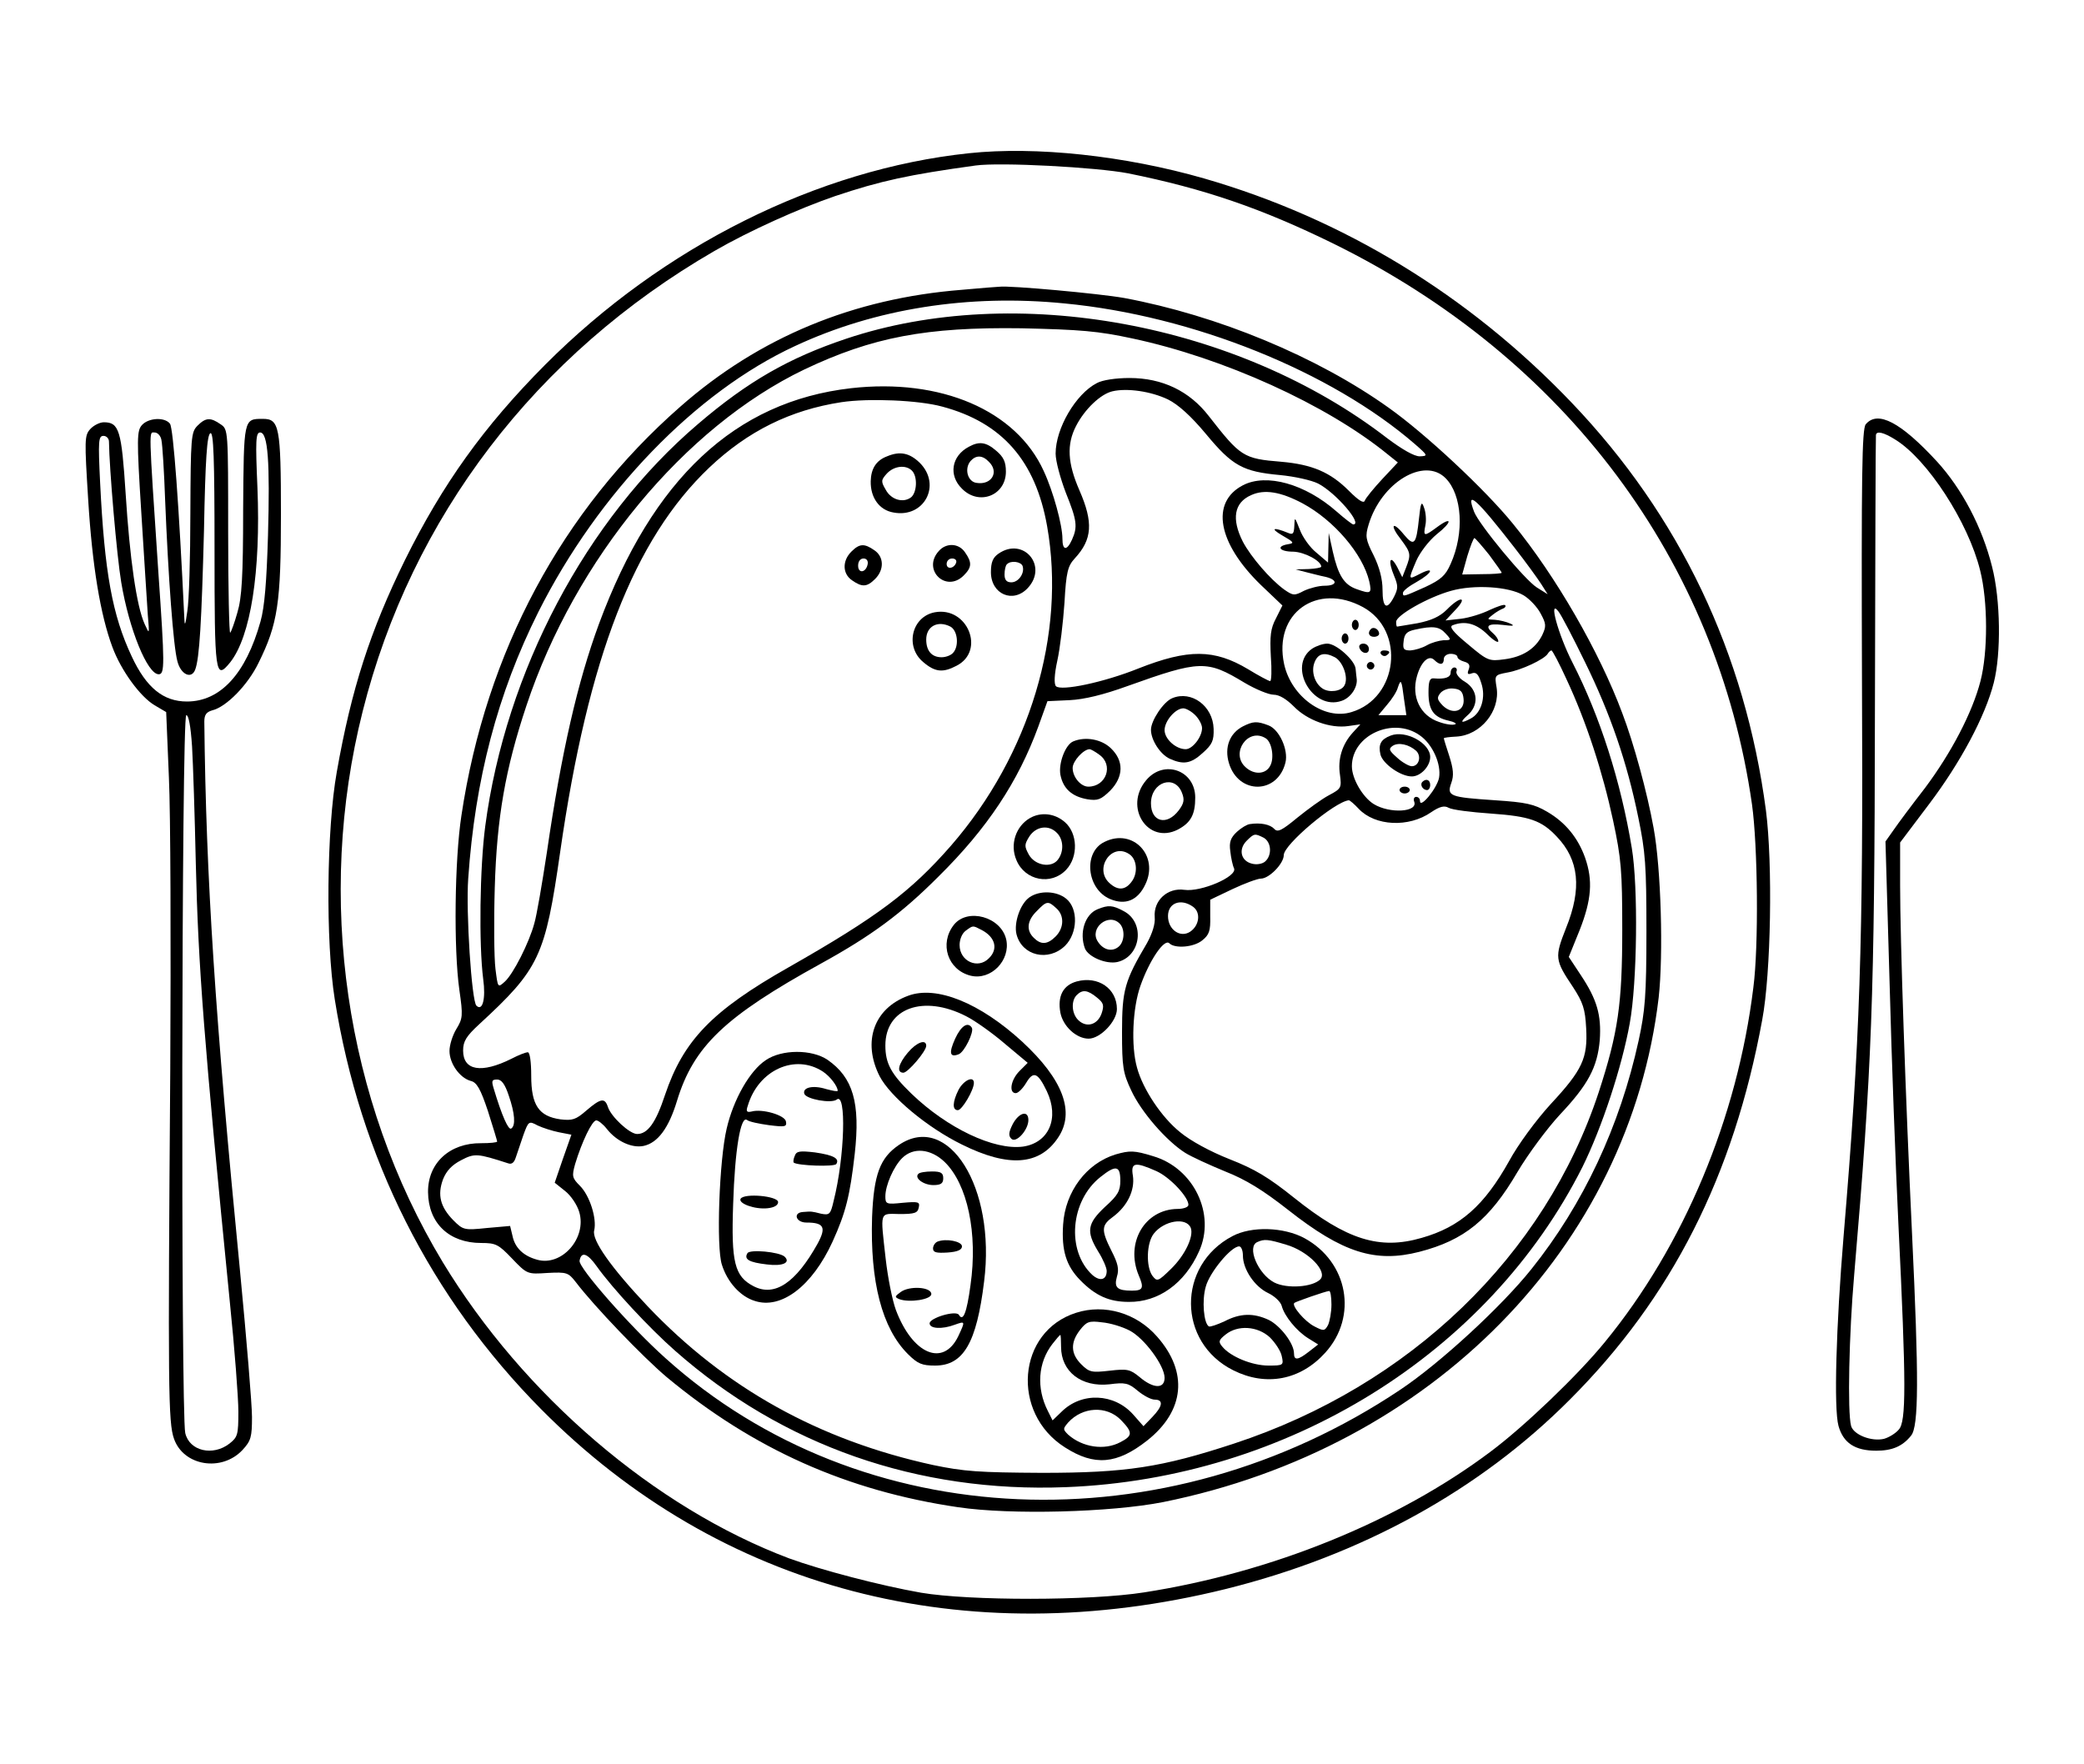 <?xml version="1.0" standalone="no"?>
<!DOCTYPE svg PUBLIC "-//W3C//DTD SVG 20010904//EN"
 "http://www.w3.org/TR/2001/REC-SVG-20010904/DTD/svg10.dtd">
<svg version="1.0" xmlns="http://www.w3.org/2000/svg"
 width="612pt" height="518pt" viewBox="0 0 612 518"
 preserveAspectRatio="xMidYMid meet">

<g transform="translate(0,518) scale(0.1,-0.1)"
fill="#000000" stroke="none">
<path d="M2845 4730 c-444 -47 -898 -274 -1244 -621 -180 -181 -301 -350 -412
-574 -102 -208 -157 -378 -200 -622 -30 -168 -33 -498 -6 -667 74 -466 281
-876 607 -1205 525 -529 1242 -717 2010 -527 398 99 744 289 1010 556 299 299
481 657 565 1115 26 138 31 459 11 615 -61 462 -253 865 -571 1198 -301 315
-670 540 -1079 658 -233 67 -494 95 -691 74z m468 -59 c223 -45 392 -103 602
-206 683 -336 1128 -932 1230 -1647 17 -121 20 -416 4 -538 -47 -383 -204
-758 -436 -1041 -79 -97 -238 -249 -336 -322 -273 -205 -644 -355 -1017 -413
-158 -25 -513 -25 -655 -1 -120 21 -295 67 -388 101 -395 149 -780 479 -1017
870 -287 476 -373 1069 -235 1617 143 570 509 1049 1033 1352 102 59 249 125
354 161 134 45 217 63 413 90 72 10 354 -5 448 -23z"/>
<path d="M2825 4329 c-318 -25 -595 -139 -827 -343 -348 -305 -571 -720 -643
-1201 -20 -130 -23 -392 -6 -512 11 -76 10 -84 -9 -115 -11 -18 -20 -47 -20
-64 0 -37 30 -79 62 -88 18 -4 29 -23 51 -89 15 -47 27 -87 27 -89 0 -3 -21
-5 -47 -5 -93 1 -157 -59 -156 -144 1 -91 62 -149 156 -149 43 0 51 -4 91 -46
44 -46 45 -46 104 -42 57 3 61 1 83 -27 54 -71 197 -220 267 -279 254 -211
529 -334 856 -382 155 -23 448 -15 601 15 790 159 1370 750 1456 1482 14 126
7 379 -15 498 -19 105 -58 248 -92 337 -67 180 -195 402 -321 556 -82 101
-257 264 -364 340 -211 151 -504 272 -778 323 -73 13 -336 37 -366 33 -5 0
-55 -4 -110 -9z m301 -40 c377 -36 783 -200 1029 -413 39 -34 39 -35 14 -36
-16 0 -51 20 -95 53 -438 338 -1093 459 -1590 292 -167 -56 -288 -125 -434
-250 -329 -280 -565 -727 -625 -1181 -16 -121 -19 -348 -6 -449 8 -58 -2 -96
-20 -78 -14 14 -31 275 -24 373 20 291 86 543 206 783 176 350 462 646 754
781 236 110 510 153 791 125z m200 -103 c267 -57 570 -194 749 -340 l30 -24
-46 -49 c-25 -27 -48 -55 -51 -63 -3 -9 -17 -1 -47 29 -54 54 -107 77 -198 85
-112 9 -120 15 -213 134 -57 74 -137 112 -233 112 -40 0 -80 -6 -96 -15 -62
-32 -121 -133 -121 -207 0 -22 14 -73 30 -115 33 -82 35 -100 18 -138 -15 -33
-28 -32 -28 3 0 40 -27 139 -55 199 -81 178 -302 273 -566 243 -340 -39 -582
-265 -740 -692 -63 -171 -110 -376 -153 -671 -14 -92 -30 -186 -37 -209 -15
-56 -62 -149 -87 -171 -20 -18 -20 -18 -27 38 -4 32 -5 139 -2 239 6 205 31
348 93 534 143 430 464 818 816 987 200 95 358 125 638 121 173 -4 224 -8 326
-30z m104 -179 c30 -15 67 -48 112 -102 77 -93 108 -110 217 -120 42 -4 92
-15 112 -25 52 -27 132 -120 103 -120 -3 0 -25 17 -49 38 -92 81 -206 113
-275 77 -96 -50 -74 -170 53 -293 l63 -60 -19 -38 c-16 -30 -18 -52 -15 -111
3 -40 2 -73 -2 -73 -4 0 -34 16 -65 35 -99 59 -175 60 -322 2 -102 -41 -227
-67 -242 -52 -6 6 -5 34 4 75 8 36 17 112 21 170 5 91 10 108 30 130 52 56 55
106 14 200 -35 80 -38 135 -10 189 25 49 72 94 107 102 43 10 113 0 163 -24z
m-663 -21 c176 -47 274 -159 308 -351 56 -317 -51 -672 -282 -938 -118 -135
-216 -209 -478 -358 -224 -127 -308 -214 -362 -374 -27 -82 -51 -115 -82 -115
-22 0 -77 51 -86 80 -9 27 -21 25 -63 -11 -31 -27 -41 -30 -76 -26 -64 9 -86
42 -86 128 0 41 -4 69 -10 69 -6 0 -27 -8 -48 -19 -88 -44 -142 -35 -142 24 0
27 9 42 47 77 177 163 194 199 238 506 82 572 217 919 438 1129 113 107 238
169 388 192 80 12 227 6 296 -13z m1478 -210 c49 -49 56 -161 15 -252 -15 -34
-28 -46 -75 -68 -65 -29 -65 -29 -65 -17 0 6 18 20 40 32 46 26 55 47 10 24
-35 -18 -35 -19 -11 38 11 25 37 59 60 78 46 36 47 55 1 21 -38 -28 -41 -28
-34 6 3 15 1 38 -4 51 -7 21 -10 16 -15 -32 -8 -76 -14 -83 -44 -47 -34 42
-43 29 -9 -14 29 -39 30 -44 15 -83 l-11 -28 -15 30 c-21 39 -28 19 -9 -26 12
-29 12 -37 0 -61 -21 -41 -34 -34 -34 20 0 32 -9 66 -26 101 -24 47 -25 57
-15 90 37 124 163 200 226 137z m-420 -74 c93 -50 177 -149 196 -229 8 -36 5
-38 -37 -23 -37 13 -54 40 -70 110 l-12 55 -1 -43 -1 -44 -34 29 c-19 15 -41
46 -49 68 -15 38 -15 38 -16 11 -1 -23 -4 -27 -18 -21 -44 18 -54 14 -18 -7
35 -20 37 -23 18 -26 -37 -6 -26 -22 15 -22 33 -1 82 -27 82 -44 0 -3 -17 -6
-37 -7 l-38 -1 30 -8 c17 -4 42 -11 58 -14 37 -9 34 -26 -3 -26 -17 0 -44 -7
-61 -15 -28 -15 -32 -14 -58 4 -41 30 -97 95 -121 140 -34 67 -26 115 24 137
39 18 87 10 151 -24z m624 -132 c32 -41 66 -88 77 -105 l19 -30 -32 20 c-36
23 -169 184 -184 222 -26 68 6 40 120 -107z m-76 -19 c20 -27 37 -51 37 -53 0
-2 -26 -4 -58 -4 l-58 -1 15 54 c9 29 18 53 21 53 3 -1 22 -23 43 -49z m101
-119 c17 -10 40 -34 50 -53 17 -31 17 -38 5 -64 -20 -40 -57 -64 -111 -71 -45
-6 -49 -5 -107 44 -45 37 -56 52 -45 56 36 14 69 5 101 -26 18 -18 33 -27 33
-21 0 6 -7 16 -15 23 -26 22 -16 30 28 25 31 -4 37 -3 22 4 -11 5 -31 10 -45
11 -24 1 -24 1 -6 15 10 8 24 16 30 18 6 2 9 7 6 10 -3 3 -23 -4 -45 -14 -22
-11 -60 -23 -85 -26 l-45 -5 29 31 c38 40 14 41 -25 1 -21 -21 -46 -32 -86
-40 -31 -5 -58 -10 -60 -10 -2 0 -3 6 -3 14 0 19 93 72 161 91 67 19 169 13
213 -13z m-471 -35 c125 -69 103 -267 -34 -308 -80 -25 -177 45 -198 141 -32
149 96 241 232 167z m652 -162 c74 -151 123 -293 156 -455 21 -101 24 -141 24
-335 0 -189 -4 -234 -23 -321 -55 -251 -162 -480 -315 -671 -87 -109 -268
-276 -385 -354 -692 -463 -1583 -425 -2158 93 -103 92 -256 266 -252 286 5 28
23 22 50 -16 47 -66 155 -182 230 -248 316 -279 713 -418 1148 -401 650 25
1241 392 1517 940 57 115 116 294 139 422 22 120 25 401 6 515 -32 194 -93
386 -174 544 -42 82 -72 191 -41 150 8 -10 43 -77 78 -149z m-410 85 c18 -19
17 -20 -6 -20 -13 -1 -35 -7 -49 -15 -14 -8 -35 -14 -48 -15 -20 0 -23 4 -20
27 2 22 10 29 33 34 54 12 72 9 90 -11z m355 -134 c59 -126 107 -275 137 -415
24 -112 27 -148 27 -321 0 -218 -12 -302 -69 -477 -158 -480 -554 -862 -1071
-1032 -213 -70 -317 -86 -564 -86 -186 1 -229 4 -320 23 -335 73 -610 226
-838 466 -107 113 -165 195 -157 223 8 35 -13 102 -42 131 -23 23 -24 28 -14
64 20 66 50 128 62 128 6 0 20 -11 31 -25 29 -37 74 -57 108 -50 42 9 74 53
98 132 49 161 141 248 422 403 149 82 237 147 345 255 145 143 235 280 294
441 l27 75 65 3 c43 2 100 16 169 41 215 77 234 77 345 10 32 -19 71 -35 85
-35 17 0 38 -13 60 -35 39 -40 107 -65 160 -57 l35 5 -22 -24 c-32 -35 -45
-79 -38 -124 5 -38 4 -41 -32 -60 -21 -11 -62 -41 -93 -66 -46 -38 -58 -44
-68 -33 -12 13 -40 19 -72 14 -8 -1 -25 -11 -38 -23 -18 -17 -23 -30 -19 -57
2 -19 7 -42 11 -50 10 -24 -97 -70 -146 -63 -49 7 -91 -31 -87 -80 2 -20 -7
-48 -23 -77 -65 -110 -73 -137 -73 -260 0 -104 3 -121 27 -172 29 -63 103
-148 158 -183 19 -12 72 -36 118 -55 61 -24 111 -55 185 -113 160 -126 256
-156 385 -123 132 34 206 94 288 234 32 54 88 129 125 169 83 88 110 139 117
219 5 73 -8 119 -56 191 l-35 53 32 79 c35 89 39 146 16 212 -21 59 -58 104
-111 135 -39 23 -63 28 -153 34 -134 9 -143 12 -129 51 8 22 6 41 -6 79 -9 27
-16 50 -16 52 0 2 17 4 37 5 71 4 129 75 118 144 -6 36 -6 37 31 44 42 7 109
39 119 55 3 5 8 10 11 10 3 0 23 -38 44 -84z m-320 65 c0 -5 9 -11 20 -14 14
-4 18 -10 13 -23 -5 -13 -3 -16 10 -11 12 4 19 -3 27 -29 14 -41 0 -88 -31
-104 -28 -15 -33 -12 -11 8 36 30 33 76 -6 100 -16 9 -27 23 -25 30 3 6 0 12
-6 12 -6 0 -11 -7 -11 -15 0 -14 -16 -20 -50 -17 -12 1 -15 -10 -15 -42 0 -51
15 -72 58 -82 18 -4 26 -9 20 -11 -7 -3 -28 0 -47 7 -55 18 -82 74 -65 134 12
43 35 64 51 48 16 -16 28 -15 28 3 0 8 9 15 20 15 11 0 20 -4 20 -9z m-157
-123 l7 -48 -41 0 -41 0 25 30 c14 16 29 39 32 51 9 27 11 23 18 -33z m175 0
c4 -37 -32 -48 -61 -20 -17 18 -18 23 -7 37 8 9 24 15 39 13 20 -2 27 -9 29
-30z m-129 -107 c38 -26 64 -85 57 -125 -6 -31 -56 -92 -56 -68 0 7 -5 12 -11
12 -6 0 -9 -6 -6 -14 12 -31 -72 -36 -119 -7 -32 20 -64 74 -64 111 0 91 121
146 199 91z m-179 -216 c48 -51 147 -56 213 -10 25 17 39 20 51 13 10 -6 66
-13 124 -17 114 -8 149 -20 194 -68 65 -68 74 -152 27 -268 -34 -86 -33 -94
20 -173 30 -46 36 -65 39 -121 5 -88 -11 -123 -104 -223 -43 -47 -96 -119
-122 -167 -73 -131 -144 -194 -257 -226 -124 -36 -220 -6 -375 118 -75 60
-115 84 -189 113 -56 22 -115 54 -145 79 -55 44 -110 127 -127 190 -18 64 -13
175 10 240 26 74 70 140 85 125 16 -16 72 -12 97 9 20 16 24 28 23 69 l0 50
65 31 c36 17 74 31 84 31 24 0 67 44 67 69 0 31 150 157 191 161 3 0 16 -11
29 -25z m-279 -85 c23 -13 25 -52 4 -70 -8 -7 -25 -10 -39 -6 -32 8 -40 42
-15 67 22 22 24 22 50 9z m-207 -203 c23 -17 18 -55 -9 -73 -29 -19 -65 6 -65
46 0 39 38 53 74 27z m-2010 -554 c18 -52 21 -89 7 -97 -8 -5 -27 37 -51 117
-7 23 -6 27 10 27 13 0 23 -14 34 -47z m148 -108 l36 -7 -25 -71 -24 -70 30
-24 c17 -13 36 -41 42 -62 23 -77 -52 -161 -124 -140 -40 11 -65 35 -72 70
l-7 29 -68 -6 c-67 -7 -70 -6 -99 23 -38 39 -47 74 -30 120 10 25 26 42 53 56
40 21 48 20 138 -9 11 -4 18 2 23 18 4 12 14 42 22 65 15 41 16 42 42 28 15
-7 43 -16 63 -20z"/>
<path d="M2845 3868 c-51 -27 -60 -84 -20 -123 50 -51 129 -20 129 50 0 29 -7
43 -28 61 -30 26 -50 29 -81 12z m59 -44 c31 -30 8 -69 -36 -62 -26 3 -37 41
-18 64 16 18 35 18 54 -2z"/>
<path d="M2605 3840 c-32 -12 -47 -36 -48 -73 -1 -48 25 -85 67 -92 90 -17
142 81 77 146 -30 29 -58 35 -96 19z m73 -42 c17 -17 15 -63 -2 -78 -23 -18
-59 -8 -75 22 -14 24 -14 28 3 47 21 23 56 27 74 9z"/>
<path d="M2500 3560 c-27 -27 -26 -65 2 -84 30 -21 44 -20 68 4 27 27 26 65
-2 84 -30 21 -44 20 -68 -4z m48 -37 c-5 -25 -28 -28 -28 -4 0 12 6 21 16 21
9 0 14 -7 12 -17z"/>
<path d="M2757 3562 c-50 -55 21 -124 73 -72 24 24 25 38 4 68 -18 27 -55 29
-77 4z m51 -34 c-6 -18 -28 -21 -28 -4 0 9 7 16 16 16 9 0 14 -5 12 -12z"/>
<path d="M2932 3554 c-16 -11 -22 -25 -22 -54 0 -65 65 -93 108 -47 61 65 -13
152 -86 101z m71 -36 c7 -21 -12 -48 -33 -48 -14 0 -20 7 -20 23 0 13 3 27 7
30 11 12 41 8 46 -5z"/>
<path d="M2745 3382 c-68 -13 -88 -101 -34 -146 35 -30 58 -32 98 -11 86 44
32 175 -64 157z m46 -42 c22 -12 26 -59 7 -78 -7 -7 -21 -12 -33 -12 -29 0
-45 19 -45 52 0 39 34 57 71 38z"/>
<path d="M3970 3345 c0 -8 5 -15 10 -15 6 0 10 7 10 15 0 8 -4 15 -10 15 -5 0
-10 -7 -10 -15z"/>
<path d="M4026 3333 c-11 -11 -6 -23 9 -23 8 0 15 4 15 9 0 13 -16 22 -24 14z"/>
<path d="M3940 3305 c0 -8 5 -15 10 -15 6 0 10 7 10 15 0 8 -4 15 -10 15 -5 0
-10 -7 -10 -15z"/>
<path d="M3853 3275 c-73 -51 2 -183 87 -153 27 9 48 41 44 66 -1 6 -2 19 -3
28 -2 25 -57 74 -83 74 -13 0 -33 -7 -45 -15z m67 -25 c24 -13 41 -61 28 -83
-9 -17 -44 -22 -64 -9 -23 15 -34 50 -24 76 10 27 29 32 60 16z"/>
<path d="M3992 3278 c6 -18 28 -21 28 -4 0 9 -7 16 -16 16 -9 0 -14 -5 -12
-12z"/>
<path d="M4055 3260 c4 -6 11 -8 16 -5 14 9 11 15 -7 15 -8 0 -12 -5 -9 -10z"/>
<path d="M4016 3231 c-4 -5 -2 -12 3 -15 5 -4 12 -2 15 3 4 5 2 12 -3 15 -5 4
-12 2 -15 -3z"/>
<path d="M3443 3130 c-26 -10 -63 -66 -63 -93 0 -30 27 -72 55 -85 40 -18 62
-15 97 17 28 25 33 36 32 71 -2 67 -65 113 -121 90z m67 -50 c11 -11 20 -28
20 -38 0 -26 -28 -62 -48 -62 -29 0 -62 30 -62 56 0 27 32 64 55 64 8 0 24 -9
35 -20z"/>
<path d="M3650 3047 c-39 -20 -55 -62 -41 -108 28 -93 143 -92 166 2 9 37 -18
97 -50 109 -34 13 -45 12 -75 -3z m67 -35 c18 -11 26 -58 13 -81 -13 -25 -47
-27 -72 -4 -46 41 7 118 59 85z"/>
<path d="M3152 3003 c-23 -9 -44 -64 -38 -98 8 -41 34 -64 79 -72 31 -5 40 -1
67 25 40 41 41 88 2 125 -27 26 -74 35 -110 20z m76 -39 c43 -30 21 -94 -32
-94 -22 0 -46 28 -46 55 0 20 32 55 50 55 3 0 16 -7 28 -16z"/>
<path d="M3366 2889 c-67 -79 5 -190 93 -145 38 20 51 44 51 94 0 80 -92 113
-144 51z m105 -37 c8 -20 6 -31 -9 -51 -35 -47 -82 -35 -82 20 0 63 70 86 91
31z"/>
<path d="M3025 2778 c-42 -24 -60 -78 -40 -124 25 -60 102 -75 146 -28 36 38
34 107 -4 140 -30 26 -70 30 -102 12z m79 -44 c19 -19 21 -54 3 -78 -19 -26
-68 -18 -86 15 -13 24 -13 29 2 53 20 30 57 35 81 10z"/>
<path d="M3244 2708 c-64 -30 -53 -139 16 -168 45 -19 81 -4 103 42 42 85 -36
167 -119 126z m72 -36 c22 -14 26 -52 10 -77 -19 -29 -42 -32 -68 -8 -46 42 6
120 58 85z"/>
<path d="M3023 2545 c-27 -19 -46 -75 -38 -108 16 -64 94 -82 143 -34 37 37
39 109 3 138 -28 23 -78 25 -108 4z m79 -32 c24 -21 23 -58 -2 -83 -24 -24
-43 -25 -64 -4 -23 22 -20 51 9 79 29 30 33 30 57 8z"/>
<path d="M3223 2510 c-37 -15 -54 -69 -37 -115 10 -25 62 -47 95 -40 70 16 83
117 18 150 -32 17 -44 18 -76 5z m65 -42 c16 -16 15 -53 -3 -68 -19 -16 -45
-10 -61 15 -26 39 31 86 64 53z"/>
<path d="M2801 2464 c-43 -55 -18 -132 49 -149 60 -15 118 45 105 106 -15 67
-114 94 -154 43z m82 -15 c40 -21 49 -56 21 -83 -32 -33 -86 -9 -86 39 0 16 7
34 18 42 22 16 20 16 47 2z"/>
<path d="M3162 2298 c-40 -11 -57 -43 -48 -92 8 -40 47 -76 83 -76 34 0 83 51
83 87 0 60 -55 98 -118 81z m59 -47 c20 -16 22 -23 14 -47 -12 -34 -45 -43
-69 -19 -19 19 -21 56 -4 73 17 17 32 15 59 -7z"/>
<path d="M2667 2256 c-101 -37 -135 -135 -84 -236 31 -60 140 -151 242 -201
137 -68 228 -61 282 20 51 75 15 171 -105 282 -124 114 -252 166 -335 135z
m170 -60 c26 -13 78 -50 114 -81 l67 -56 -24 -24 c-26 -26 -32 -65 -11 -65 7
0 21 14 31 31 21 35 34 29 60 -25 38 -80 6 -152 -70 -163 -85 -11 -222 54
-327 155 -60 58 -77 89 -77 142 0 110 112 150 237 86z"/>
<path d="M2805 2130 c-19 -42 -16 -56 10 -46 17 6 46 66 39 78 -12 19 -32 5
-49 -32z"/>
<path d="M2666 2089 c-28 -33 -34 -59 -13 -59 13 0 67 63 67 79 0 21 -29 10
-54 -20z"/>
<path d="M2815 1980 c-18 -36 -19 -60 -2 -60 12 0 47 59 47 80 0 22 -30 8 -45
-20z"/>
<path d="M2974 1879 c-12 -24 -13 -34 -4 -43 14 -14 50 26 50 55 0 30 -28 22
-46 -12z"/>
<path d="M2249 2067 c-47 -31 -95 -115 -115 -201 -22 -93 -31 -349 -14 -400
16 -51 54 -93 96 -106 78 -26 169 43 229 174 39 86 51 135 65 257 17 151 -5
225 -80 277 -46 31 -134 31 -181 -1z m168 -34 c21 -14 43 -43 43 -56 0 -3 -15
0 -34 5 -38 12 -70 5 -64 -14 6 -16 79 -29 95 -17 29 24 24 -168 -9 -298 -9
-39 -12 -42 -37 -37 -28 7 -27 7 -53 5 -30 -2 -21 -31 10 -31 52 0 59 -14 33
-62 -64 -115 -126 -157 -188 -125 -56 29 -66 70 -60 241 5 160 22 262 41 247
6 -5 35 -11 64 -15 48 -6 53 -5 50 11 -3 18 -69 38 -101 29 -14 -3 -17 0 -11
17 31 105 139 154 221 100z"/>
<path d="M2334 1786 c-4 -9 -5 -18 -3 -20 11 -9 120 -13 125 -4 10 16 -8 26
-63 34 -44 5 -54 4 -59 -10z"/>
<path d="M2175 1660 c-8 -14 42 -32 79 -28 20 2 31 9 31 18 0 18 -99 27 -110
10z"/>
<path d="M2195 1500 c-11 -18 5 -27 57 -33 46 -6 71 5 52 23 -16 14 -102 22
-109 10z"/>
<path d="M2640 1818 c-56 -38 -74 -87 -79 -212 -6 -190 29 -326 105 -402 29
-29 42 -34 80 -34 83 0 122 66 144 247 35 276 -105 499 -250 401z m134 -50
c67 -65 98 -209 76 -362 -11 -82 -22 -108 -34 -87 -9 14 -86 -9 -86 -25 0 -16
37 -18 74 -4 31 11 31 11 10 -34 -44 -91 -134 -53 -183 77 -11 30 -24 97 -30
150 -16 143 -19 133 41 132 44 0 53 3 56 19 4 17 -1 18 -47 14 -48 -5 -51 -4
-51 19 0 32 24 87 49 112 33 33 84 28 125 -11z"/>
<path d="M2697 1733 c-13 -12 15 -33 44 -33 22 0 29 5 29 20 0 16 -7 20 -33
20 -19 0 -37 -3 -40 -7z"/>
<path d="M2753 1534 c-7 -3 -13 -12 -13 -20 0 -12 10 -14 43 -12 29 2 42 8 42
18 0 15 -47 24 -72 14z"/>
<path d="M2645 1386 c-18 -13 -18 -15 -4 -21 30 -11 94 -1 94 15 0 21 -64 25
-90 6z"/>
<path d="M3276 1790 c-85 -26 -148 -109 -154 -206 -5 -76 9 -121 50 -163 45
-46 85 -64 143 -64 87 -1 164 54 206 148 50 109 -15 245 -135 280 -55 17 -68
17 -110 5z m120 -49 c40 -18 94 -76 94 -99 0 -7 -15 -12 -32 -12 -96 -1 -154
-99 -114 -195 16 -37 13 -45 -20 -45 -43 0 -53 9 -44 41 7 22 3 39 -16 76 -31
62 -30 75 6 101 41 31 63 77 57 119 -7 40 6 42 69 14z m-106 -28 c0 -30 -7
-43 -45 -77 -52 -49 -56 -72 -20 -131 14 -22 25 -48 25 -57 0 -26 -19 -32 -42
-12 -77 71 -65 218 24 288 45 36 58 33 58 -11z m207 -139 c9 -25 -17 -80 -58
-120 -39 -38 -41 -38 -55 -20 -19 27 -17 96 4 123 30 39 96 50 109 17z"/>
<path d="M3619 1550 c-163 -86 -162 -312 3 -394 96 -48 197 -29 270 52 96 106
67 266 -61 336 -61 33 -156 36 -212 6z m158 -25 c65 -19 123 -79 100 -102 -23
-23 -98 -28 -135 -9 -48 25 -82 106 -49 119 20 9 31 8 84 -8z m-127 -32 c0
-40 34 -91 74 -110 19 -9 37 -26 40 -38 8 -30 44 -74 78 -95 l29 -18 -27 -21
c-32 -25 -44 -27 -44 -5 0 29 -40 81 -74 98 -45 21 -84 20 -130 -4 -22 -10
-42 -17 -46 -15 -15 9 -21 76 -9 117 11 41 74 118 98 118 6 0 11 -12 11 -27z
m260 -144 c0 -22 -5 -49 -10 -60 -10 -18 -13 -18 -40 -4 -28 14 -68 61 -59 69
5 4 91 34 102 35 4 1 7 -17 7 -40z m-181 -96 c16 -16 32 -40 35 -55 6 -27 5
-28 -39 -28 -48 0 -111 26 -135 55 -13 15 -11 20 9 36 36 29 94 25 130 -8z"/>
<path d="M3160 1325 c-173 -55 -192 -294 -33 -395 87 -56 153 -50 242 20 110
87 121 201 29 305 -60 69 -154 97 -238 70z m157 -52 c43 -22 103 -103 103
-139 0 -33 -33 -32 -73 2 -28 23 -36 25 -88 19 -53 -6 -60 -5 -84 19 -31 31
-32 64 -3 101 19 24 26 27 64 22 24 -2 60 -13 81 -24z m-201 -48 c0 -73 60
-119 142 -110 46 6 56 4 83 -19 17 -14 39 -26 50 -26 26 0 24 -19 -7 -51 l-26
-27 -30 34 c-56 63 -152 67 -211 8 l-26 -25 -14 28 c-34 67 -29 142 14 197 11
14 21 26 23 26 1 0 2 -16 2 -35z m175 -214 c36 -37 36 -47 -1 -66 -47 -25
-111 -15 -153 22 -16 16 -16 17 0 36 42 46 112 50 154 8z"/>
<path d="M4084 3020 c-29 -11 -37 -26 -30 -56 7 -27 59 -64 92 -64 26 0 54 30
54 57 0 41 -72 80 -116 63z m75 -45 c16 -16 8 -45 -13 -45 -8 0 -28 11 -43 25
-24 21 -26 26 -13 35 17 11 48 4 69 -15z"/>
<path d="M4177 2884 c-8 -8 1 -24 14 -24 5 0 9 7 9 15 0 15 -12 20 -23 9z"/>
<path d="M4110 2860 c0 -5 7 -10 15 -10 8 0 15 5 15 10 0 6 -7 10 -15 10 -8 0
-15 -4 -15 -10z"/>
<path d="M417 3932 c-15 -17 -16 -37 -2 -258 8 -131 17 -266 19 -299 5 -59 5
-59 -9 -28 -24 52 -44 194 -56 383 -12 186 -19 210 -64 210 -12 0 -30 -9 -40
-20 -17 -19 -17 -31 -6 -208 12 -195 36 -338 71 -432 26 -70 82 -146 124 -171
l34 -20 8 -192 c5 -106 6 -491 4 -857 -7 -941 -6 -1037 11 -1085 28 -80 140
-98 201 -33 25 27 28 38 28 97 0 37 -16 229 -35 427 -73 747 -100 1152 -105
1615 0 20 6 28 23 33 42 10 105 75 136 139 57 115 66 176 66 437 0 258 -5 280
-53 280 -57 0 -56 2 -58 -267 0 -197 -4 -259 -17 -302 -8 -29 -18 -56 -21 -59
-3 -3 -6 130 -6 296 0 300 0 301 -22 316 -30 21 -44 20 -68 -4 -19 -19 -20
-34 -21 -257 0 -131 -4 -260 -9 -288 -6 -44 -8 -46 -9 -15 -15 319 -32 554
-42 566 -16 20 -63 17 -82 -4z m57 -44 c3 -13 8 -93 11 -178 9 -222 24 -429
36 -472 10 -39 41 -53 52 -25 13 33 19 144 26 408 4 212 9 283 19 287 9 3 12
-70 12 -342 0 -368 2 -385 46 -331 60 76 90 265 80 513 -6 139 -5 162 8 162
23 0 29 -87 23 -303 -4 -134 -10 -210 -22 -252 -43 -154 -118 -235 -216 -235
-69 0 -119 40 -162 132 -57 121 -80 246 -93 511 -6 123 -5 137 10 137 9 0 16
-8 16 -17 1 -79 23 -336 36 -413 23 -138 77 -270 110 -270 18 0 18 27 -1 300
-29 434 -28 410 -11 410 9 0 18 -10 20 -22z m90 -900 c3 -51 8 -205 11 -343 7
-300 24 -523 100 -1289 14 -136 25 -281 25 -321 0 -68 -2 -75 -26 -94 -49 -38
-118 -22 -130 31 -13 57 -11 2108 3 2108 7 0 13 -32 17 -92z"/>
<path d="M5479 3934 c-11 -14 -13 -145 -11 -758 4 -772 -6 -1052 -54 -1626
-22 -265 -29 -506 -15 -557 14 -50 48 -73 111 -73 47 0 77 13 102 44 23 27 23
171 3 593 -19 398 -35 864 -35 1023 l0 126 86 114 c92 122 164 257 189 355 22
86 20 244 -5 341 -29 116 -88 228 -162 309 -106 115 -174 151 -209 109z m87
-45 c94 -58 214 -242 249 -384 23 -91 23 -240 1 -325 -24 -93 -86 -211 -163
-314 -38 -49 -79 -104 -92 -123 l-24 -34 12 -412 c6 -227 18 -547 26 -712 23
-471 23 -580 1 -603 -9 -11 -29 -23 -43 -27 -37 -9 -90 12 -97 38 -11 40 -6
271 9 442 52 611 60 808 61 1650 1 446 2 813 3 818 2 12 22 8 57 -14z"/>
</g>
</svg>
